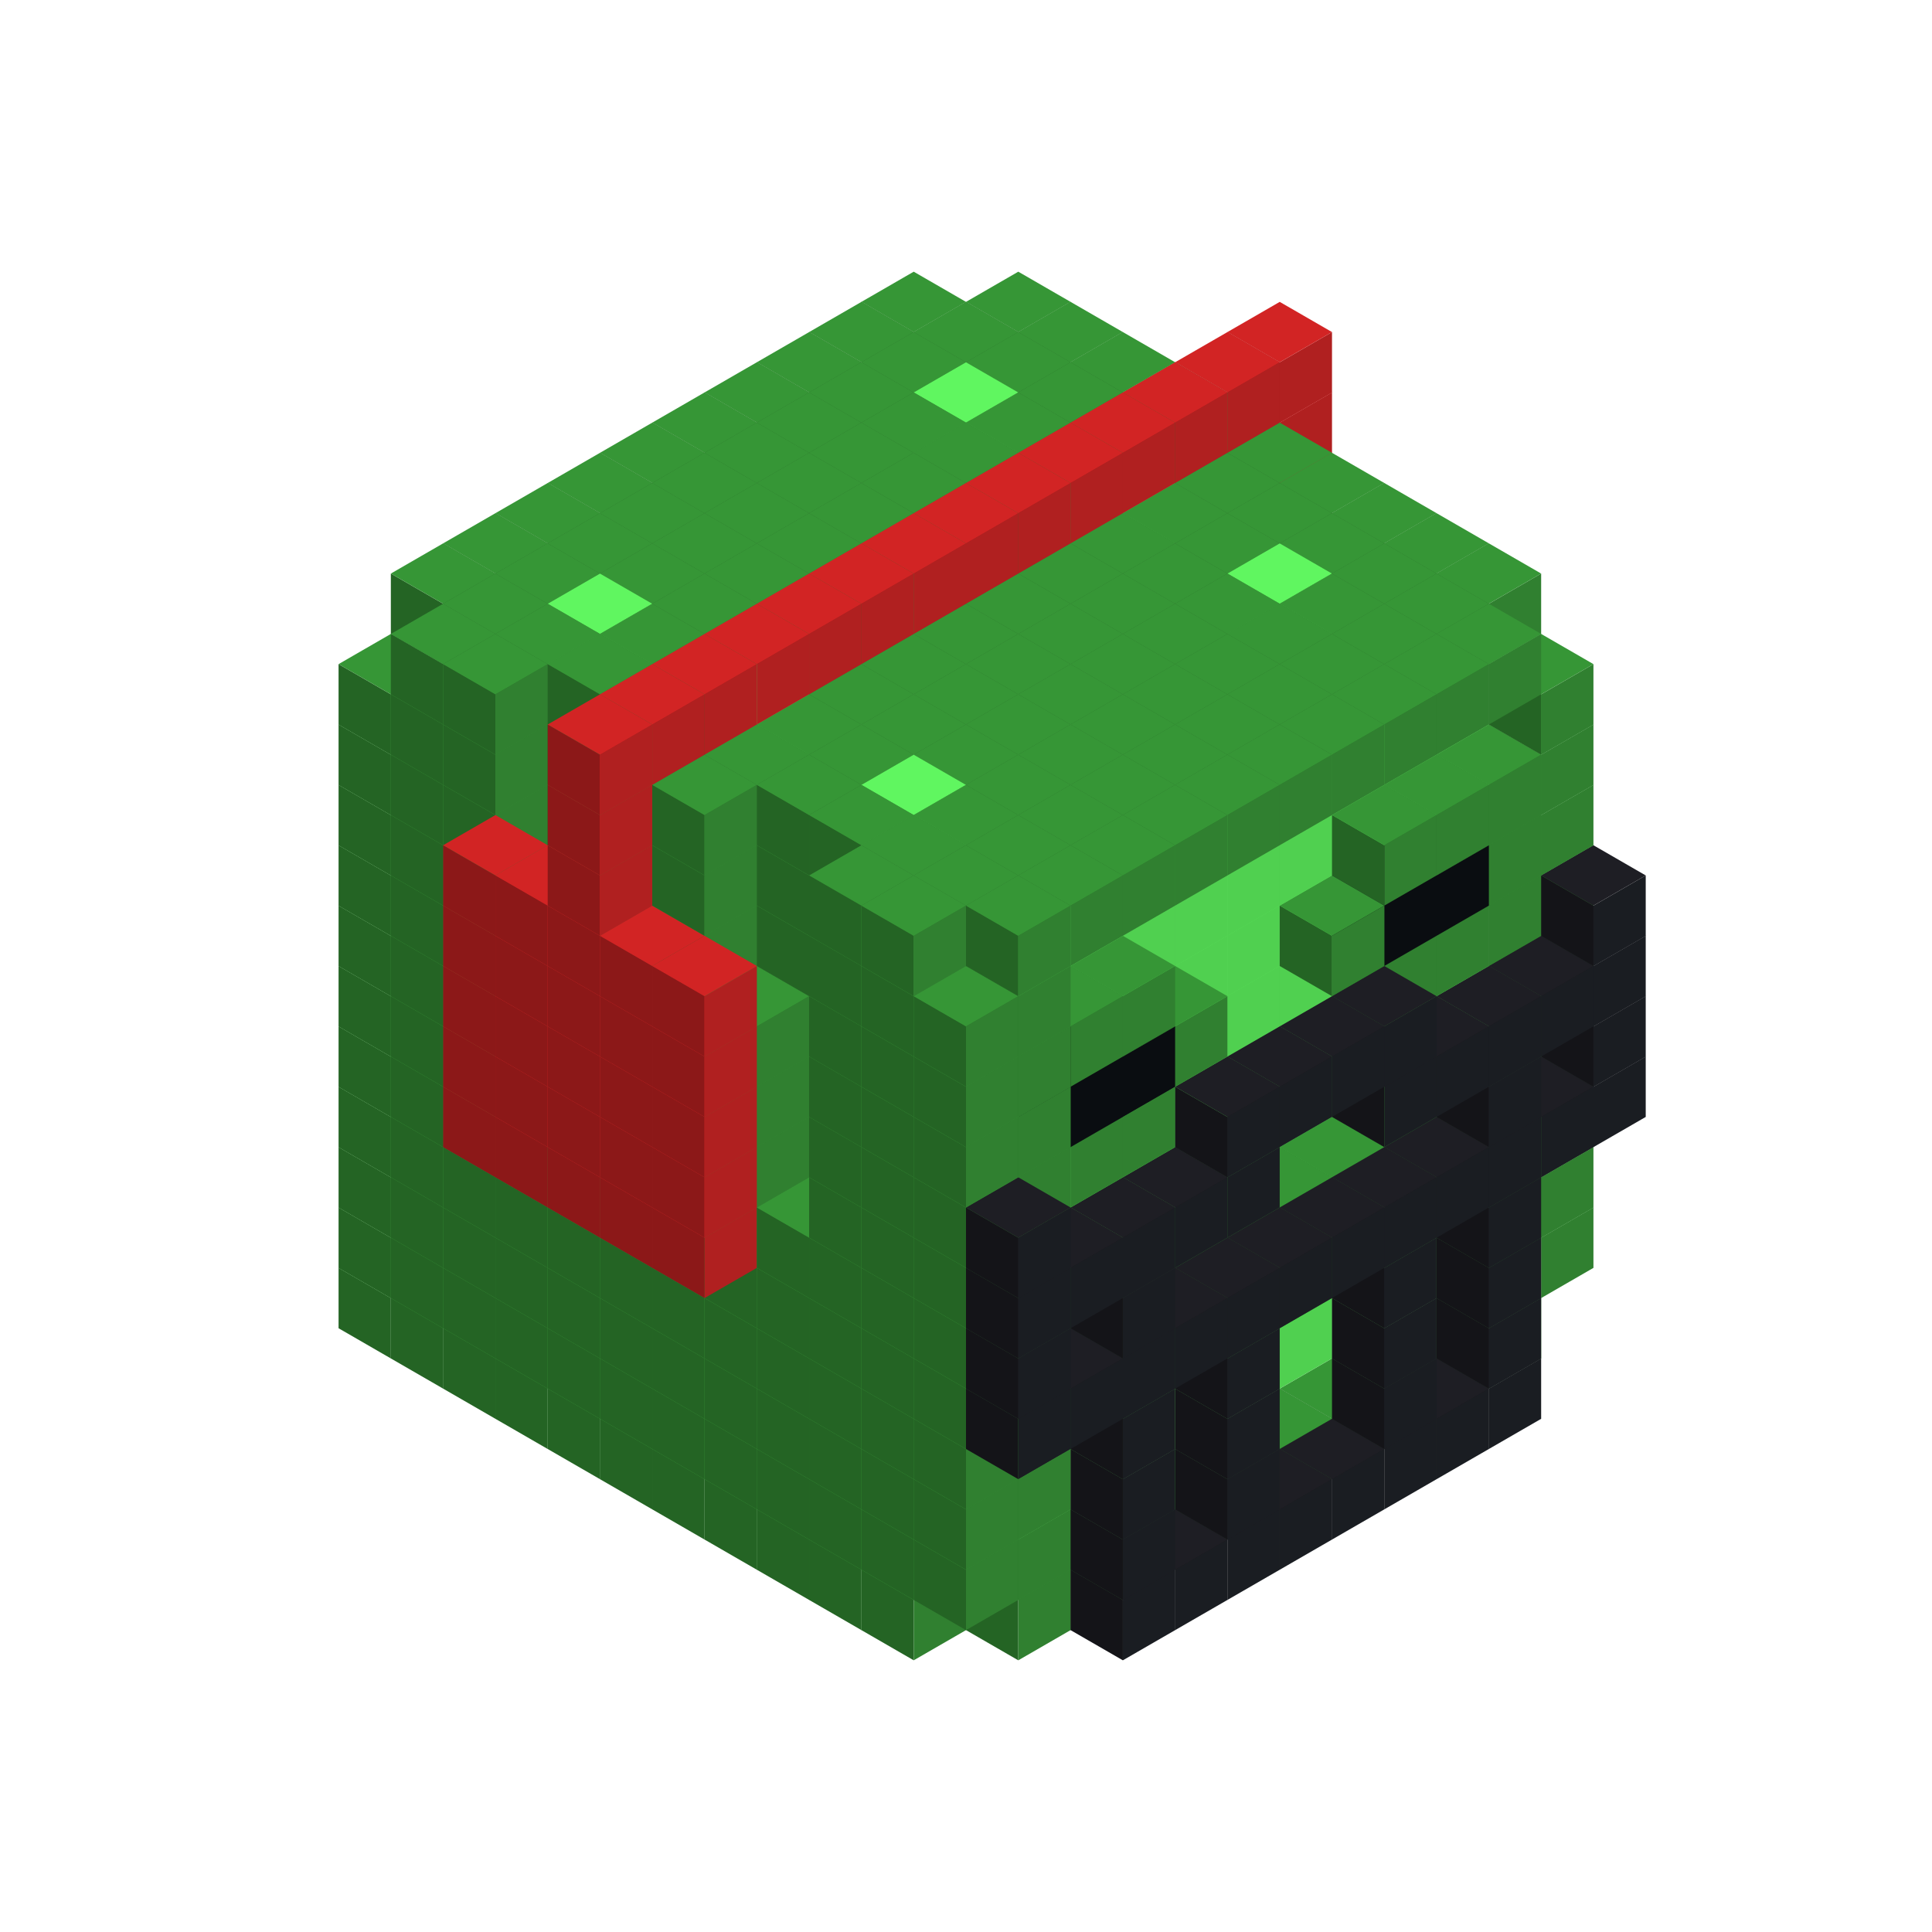 
<svg width='600' height='600' viewBox='4436371 5550000 3200000 3200000' xmlns='http://www.w3.org/2000/svg' xmlns:xlink='http://www.w3.org/1999/xlink'>
<use xlink:href='#v-0x00000026-1' transform='translate(983738,3600000)'/>
<use xlink:href='#v-0x00000026-1' transform='translate(1070341,3650000)'/>
<use xlink:href='#v-0x00000026-1' transform='translate(1156944,3700000)'/>
<use xlink:href='#v-0x00000026-1' transform='translate(1243547,3750000)'/>
<use xlink:href='#v-0x00000026-1' transform='translate(1330150,3800000)'/>
<use xlink:href='#v-0x00000026-1' transform='translate(1416753,3850000)'/>
<use xlink:href='#v-0x00000026-1' transform='translate(1503356,3900000)'/>
<use xlink:href='#v-0x00000026-1' transform='translate(1589959,3950000)'/>
<use xlink:href='#v-0x00000026-1' transform='translate(1676562,4000000)'/>
<use xlink:href='#v-0x00000026-1' transform='translate(1763165,4050000)'/>
<use xlink:href='#v-0x00000026-1' transform='translate(1849768,4100000)'/>
<use xlink:href='#v-0x00000026-1' transform='translate(2802401,3650000)'/>
<use xlink:href='#v-0x00000026-1' transform='translate(2715798,3700000)'/>
<use xlink:href='#v-0x00000026-1' transform='translate(2629195,3750000)'/>
<use xlink:href='#v-0x00000026-1' transform='translate(2542592,3800000)'/>
<use xlink:href='#v-0x00000026-1' transform='translate(2455989,3850000)'/>
<use xlink:href='#v-0x00000026-1' transform='translate(2369386,3900000)'/>
<use xlink:href='#v-0x00000026-1' transform='translate(2282783,3950000)'/>
<use xlink:href='#v-0x00000026-1' transform='translate(2196180,4000000)'/>
<use xlink:href='#v-0x00000026-1' transform='translate(2109577,4050000)'/>
<use xlink:href='#v-0x00000026-1' transform='translate(2022974,4100000)'/>
<use xlink:href='#v-0x00000026-4' transform='translate(2802401,3750000)'/>
<use xlink:href='#v-0x00000026-4' transform='translate(2715798,3800000)'/>
<use xlink:href='#v-0x00000026-4' transform='translate(2629195,3850000)'/>
<use xlink:href='#v-0x00000026-4' transform='translate(2542592,3900000)'/>
<use xlink:href='#v-0x00000026-4' transform='translate(2455989,3950000)'/>
<use xlink:href='#v-0x00000026-4' transform='translate(2369386,4000000)'/>
<use xlink:href='#v-0x00000026-4' transform='translate(2282783,4050000)'/>
<use xlink:href='#v-0x00000026-4' transform='translate(2196180,4100000)'/>
<use xlink:href='#v-0x00000026-1' transform='translate(983738,3500000)'/>
<use xlink:href='#v-0x00000026-1' transform='translate(1156944,3500000)'/>
<use xlink:href='#v-0x00000026-1' transform='translate(1070341,3550000)'/>
<use xlink:href='#v-0x00000026-1' transform='translate(1243547,3550000)'/>
<use xlink:href='#v-0x00000026-1' transform='translate(1156944,3600000)'/>
<use xlink:href='#v-0x00000026-1' transform='translate(1330150,3600000)'/>
<use xlink:href='#v-0x00000026-1' transform='translate(1243547,3650000)'/>
<use xlink:href='#v-0x00000026-1' transform='translate(1416753,3650000)'/>
<use xlink:href='#v-0x00000026-1' transform='translate(1330150,3700000)'/>
<use xlink:href='#v-0x00000026-1' transform='translate(1503356,3700000)'/>
<use xlink:href='#v-0x00000026-1' transform='translate(1416753,3750000)'/>
<use xlink:href='#v-0x00000026-1' transform='translate(1589959,3750000)'/>
<use xlink:href='#v-0x00000026-1' transform='translate(1503356,3800000)'/>
<use xlink:href='#v-0x00000026-1' transform='translate(1676562,3800000)'/>
<use xlink:href='#v-0x00000026-1' transform='translate(1589959,3850000)'/>
<use xlink:href='#v-0x00000026-1' transform='translate(1763165,3850000)'/>
<use xlink:href='#v-0x00000026-1' transform='translate(1676562,3900000)'/>
<use xlink:href='#v-0x00000026-1' transform='translate(1849768,3900000)'/>
<use xlink:href='#v-0x00000026-1' transform='translate(1763165,3950000)'/>
<use xlink:href='#v-0x00000026-2' transform='translate(2715798,3500000)'/>
<use xlink:href='#v-0x00000026-2' transform='translate(2629195,3550000)'/>
<use xlink:href='#v-0x00000026-2' transform='translate(2542592,3600000)'/>
<use xlink:href='#v-0x00000026-2' transform='translate(2455989,3650000)'/>
<use xlink:href='#v-0x00000026-2' transform='translate(2369386,3700000)'/>
<use xlink:href='#v-0x00000026-2' transform='translate(2282783,3750000)'/>
<use xlink:href='#v-0x00000026-2' transform='translate(2196180,3800000)'/>
<use xlink:href='#v-0x00000026-2' transform='translate(2109577,3850000)'/>
<use xlink:href='#v-0x00000026-2' transform='translate(2022974,3900000)'/>
<use xlink:href='#v-0x00000026-1' transform='translate(1936371,3950000)'/>
<use xlink:href='#v-0x00000026-1' transform='translate(1849768,4000000)'/>
<use xlink:href='#v-0x00000026-1' transform='translate(2889004,3500000)'/>
<use xlink:href='#v-0x00000026-1' transform='translate(2802401,3550000)'/>
<use xlink:href='#v-0x00000026-1' transform='translate(2022974,4000000)'/>
<use xlink:href='#v-0x00000026-1' transform='translate(1936371,4050000)'/>
<use xlink:href='#v-0x00000026-4' transform='translate(2802401,3650000)'/>
<use xlink:href='#v-0x00000026-4' transform='translate(2629195,3750000)'/>
<use xlink:href='#v-0x00000026-4' transform='translate(2369386,3900000)'/>
<use xlink:href='#v-0x00000026-4' transform='translate(2196180,4000000)'/>
<use xlink:href='#v-0x00000026-1' transform='translate(983738,3400000)'/>
<use xlink:href='#v-0x00000026-1' transform='translate(1156944,3400000)'/>
<use xlink:href='#v-0x00000026-1' transform='translate(1070341,3450000)'/>
<use xlink:href='#v-0x00000026-1' transform='translate(1243547,3450000)'/>
<use xlink:href='#v-0x00000026-1' transform='translate(1156944,3500000)'/>
<use xlink:href='#v-0x00000026-1' transform='translate(1330150,3500000)'/>
<use xlink:href='#v-0x00000026-1' transform='translate(1243547,3550000)'/>
<use xlink:href='#v-0x00000026-1' transform='translate(1416753,3550000)'/>
<use xlink:href='#v-0x00000026-1' transform='translate(1330150,3600000)'/>
<use xlink:href='#v-0x00000026-1' transform='translate(1503356,3600000)'/>
<use xlink:href='#v-0x00000026-1' transform='translate(1416753,3650000)'/>
<use xlink:href='#v-0x00000026-1' transform='translate(1589959,3650000)'/>
<use xlink:href='#v-0x00000026-1' transform='translate(1503356,3700000)'/>
<use xlink:href='#v-0x00000026-1' transform='translate(1676562,3700000)'/>
<use xlink:href='#v-0x00000026-1' transform='translate(1589959,3750000)'/>
<use xlink:href='#v-0x00000026-1' transform='translate(1763165,3750000)'/>
<use xlink:href='#v-0x00000026-1' transform='translate(1676562,3800000)'/>
<use xlink:href='#v-0x00000026-1' transform='translate(1849768,3800000)'/>
<use xlink:href='#v-0x00000026-1' transform='translate(1763165,3850000)'/>
<use xlink:href='#v-0x00000026-2' transform='translate(2715798,3400000)'/>
<use xlink:href='#v-0x00000026-2' transform='translate(2629195,3450000)'/>
<use xlink:href='#v-0x00000026-2' transform='translate(2542592,3500000)'/>
<use xlink:href='#v-0x00000026-2' transform='translate(2455989,3550000)'/>
<use xlink:href='#v-0x00000026-2' transform='translate(2369386,3600000)'/>
<use xlink:href='#v-0x00000026-2' transform='translate(2282783,3650000)'/>
<use xlink:href='#v-0x00000026-2' transform='translate(2196180,3700000)'/>
<use xlink:href='#v-0x00000026-2' transform='translate(2109577,3750000)'/>
<use xlink:href='#v-0x00000026-2' transform='translate(2022974,3800000)'/>
<use xlink:href='#v-0x00000026-1' transform='translate(1936371,3850000)'/>
<use xlink:href='#v-0x00000026-1' transform='translate(1849768,3900000)'/>
<use xlink:href='#v-0x00000026-1' transform='translate(2889004,3400000)'/>
<use xlink:href='#v-0x00000026-1' transform='translate(2022974,3900000)'/>
<use xlink:href='#v-0x00000026-1' transform='translate(1936371,3950000)'/>
<use xlink:href='#v-0x00000026-4' transform='translate(2802401,3550000)'/>
<use xlink:href='#v-0x00000026-4' transform='translate(2629195,3650000)'/>
<use xlink:href='#v-0x00000026-4' transform='translate(2369386,3800000)'/>
<use xlink:href='#v-0x00000026-4' transform='translate(2196180,3900000)'/>
<use xlink:href='#v-0x00000026-1' transform='translate(983738,3300000)'/>
<use xlink:href='#v-0x00000026-1' transform='translate(1156944,3300000)'/>
<use xlink:href='#v-0x00000026-1' transform='translate(1070341,3350000)'/>
<use xlink:href='#v-0x00000026-1' transform='translate(1243547,3350000)'/>
<use xlink:href='#v-0x00000026-1' transform='translate(1156944,3400000)'/>
<use xlink:href='#v-0x00000026-1' transform='translate(1330150,3400000)'/>
<use xlink:href='#v-0x00000026-1' transform='translate(1243547,3450000)'/>
<use xlink:href='#v-0x00000026-1' transform='translate(1416753,3450000)'/>
<use xlink:href='#v-0x00000026-1' transform='translate(1330150,3500000)'/>
<use xlink:href='#v-0x00000026-1' transform='translate(1503356,3500000)'/>
<use xlink:href='#v-0x00000026-1' transform='translate(1416753,3550000)'/>
<use xlink:href='#v-0x00000026-1' transform='translate(1589959,3550000)'/>
<use xlink:href='#v-0x00000026-1' transform='translate(1503356,3600000)'/>
<use xlink:href='#v-0x00000026-1' transform='translate(1676562,3600000)'/>
<use xlink:href='#v-0x00000026-1' transform='translate(1589959,3650000)'/>
<use xlink:href='#v-0x00000026-1' transform='translate(1763165,3650000)'/>
<use xlink:href='#v-0x00000026-1' transform='translate(1676562,3700000)'/>
<use xlink:href='#v-0x00000026-1' transform='translate(1849768,3700000)'/>
<use xlink:href='#v-0x00000026-1' transform='translate(1763165,3750000)'/>
<use xlink:href='#v-0x00000026-2' transform='translate(2715798,3300000)'/>
<use xlink:href='#v-0x00000026-2' transform='translate(2629195,3350000)'/>
<use xlink:href='#v-0x00000026-2' transform='translate(2542592,3400000)'/>
<use xlink:href='#v-0x00000026-2' transform='translate(2455989,3450000)'/>
<use xlink:href='#v-0x00000026-2' transform='translate(2369386,3500000)'/>
<use xlink:href='#v-0x00000026-2' transform='translate(2282783,3550000)'/>
<use xlink:href='#v-0x00000026-2' transform='translate(2196180,3600000)'/>
<use xlink:href='#v-0x00000026-2' transform='translate(2109577,3650000)'/>
<use xlink:href='#v-0x00000026-2' transform='translate(2022974,3700000)'/>
<use xlink:href='#v-0x00000026-1' transform='translate(1936371,3750000)'/>
<use xlink:href='#v-0x00000026-1' transform='translate(1849768,3800000)'/>
<use xlink:href='#v-0x00000026-1' transform='translate(2889004,3300000)'/>
<use xlink:href='#v-0x00000026-1' transform='translate(2802401,3350000)'/>
<use xlink:href='#v-0x00000026-1' transform='translate(2715798,3400000)'/>
<use xlink:href='#v-0x00000026-1' transform='translate(2629195,3450000)'/>
<use xlink:href='#v-0x00000026-1' transform='translate(2542592,3500000)'/>
<use xlink:href='#v-0x00000026-1' transform='translate(2455989,3550000)'/>
<use xlink:href='#v-0x00000026-1' transform='translate(2369386,3600000)'/>
<use xlink:href='#v-0x00000026-1' transform='translate(2282783,3650000)'/>
<use xlink:href='#v-0x00000026-1' transform='translate(2196180,3700000)'/>
<use xlink:href='#v-0x00000026-1' transform='translate(2109577,3750000)'/>
<use xlink:href='#v-0x00000026-1' transform='translate(2022974,3800000)'/>
<use xlink:href='#v-0x00000026-1' transform='translate(1936371,3850000)'/>
<use xlink:href='#v-0x00000026-4' transform='translate(2802401,3450000)'/>
<use xlink:href='#v-0x00000026-4' transform='translate(2629195,3550000)'/>
<use xlink:href='#v-0x00000026-4' transform='translate(2369386,3700000)'/>
<use xlink:href='#v-0x00000026-4' transform='translate(2196180,3800000)'/>
<use xlink:href='#v-0x00000026-1' transform='translate(983738,3200000)'/>
<use xlink:href='#v-0x00000026-1' transform='translate(1156944,3200000)'/>
<use xlink:href='#v-0x00000026-1' transform='translate(1070341,3250000)'/>
<use xlink:href='#v-0x00000026-1' transform='translate(1243547,3250000)'/>
<use xlink:href='#v-0x00000026-1' transform='translate(1156944,3300000)'/>
<use xlink:href='#v-0x00000026-1' transform='translate(1330150,3300000)'/>
<use xlink:href='#v-0x00000026-1' transform='translate(1243547,3350000)'/>
<use xlink:href='#v-0x00000026-1' transform='translate(1416753,3350000)'/>
<use xlink:href='#v-0x00000026-1' transform='translate(1330150,3400000)'/>
<use xlink:href='#v-0x00000026-1' transform='translate(1503356,3400000)'/>
<use xlink:href='#v-0x00000026-1' transform='translate(1416753,3450000)'/>
<use xlink:href='#v-0x00000026-1' transform='translate(1589959,3450000)'/>
<use xlink:href='#v-0x00000026-1' transform='translate(1503356,3500000)'/>
<use xlink:href='#v-0x00000026-1' transform='translate(1676562,3500000)'/>
<use xlink:href='#v-0x00000026-1' transform='translate(1589959,3550000)'/>
<use xlink:href='#v-0x00000026-1' transform='translate(1763165,3550000)'/>
<use xlink:href='#v-0x00000026-1' transform='translate(1676562,3600000)'/>
<use xlink:href='#v-0x00000026-1' transform='translate(1849768,3600000)'/>
<use xlink:href='#v-0x00000026-1' transform='translate(1763165,3650000)'/>
<use xlink:href='#v-0x00000026-2' transform='translate(2715798,3200000)'/>
<use xlink:href='#v-0x00000026-2' transform='translate(2629195,3250000)'/>
<use xlink:href='#v-0x00000026-2' transform='translate(2542592,3300000)'/>
<use xlink:href='#v-0x00000026-2' transform='translate(2455989,3350000)'/>
<use xlink:href='#v-0x00000026-2' transform='translate(2369386,3400000)'/>
<use xlink:href='#v-0x00000026-2' transform='translate(2282783,3450000)'/>
<use xlink:href='#v-0x00000026-2' transform='translate(2196180,3500000)'/>
<use xlink:href='#v-0x00000026-2' transform='translate(2109577,3550000)'/>
<use xlink:href='#v-0x00000026-2' transform='translate(2022974,3600000)'/>
<use xlink:href='#v-0x00000026-1' transform='translate(1936371,3650000)'/>
<use xlink:href='#v-0x00000026-1' transform='translate(1849768,3700000)'/>
<use xlink:href='#v-0x00000026-1' transform='translate(2889004,3200000)'/>
<use xlink:href='#v-0x00000026-1' transform='translate(2802401,3250000)'/>
<use xlink:href='#v-0x00000026-1' transform='translate(2715798,3300000)'/>
<use xlink:href='#v-0x00000026-1' transform='translate(2629195,3350000)'/>
<use xlink:href='#v-0x00000026-1' transform='translate(2542592,3400000)'/>
<use xlink:href='#v-0x00000026-1' transform='translate(2455989,3450000)'/>
<use xlink:href='#v-0x00000026-1' transform='translate(2369386,3500000)'/>
<use xlink:href='#v-0x00000026-1' transform='translate(2282783,3550000)'/>
<use xlink:href='#v-0x00000026-1' transform='translate(2196180,3600000)'/>
<use xlink:href='#v-0x00000026-1' transform='translate(2109577,3650000)'/>
<use xlink:href='#v-0x00000026-1' transform='translate(2022974,3700000)'/>
<use xlink:href='#v-0x00000026-1' transform='translate(1936371,3750000)'/>
<use xlink:href='#v-0x00000026-4' transform='translate(2975607,3250000)'/>
<use xlink:href='#v-0x00000026-4' transform='translate(2889004,3300000)'/>
<use xlink:href='#v-0x00000026-4' transform='translate(2802401,3350000)'/>
<use xlink:href='#v-0x00000026-4' transform='translate(2715798,3400000)'/>
<use xlink:href='#v-0x00000026-4' transform='translate(2629195,3450000)'/>
<use xlink:href='#v-0x00000026-4' transform='translate(2542592,3500000)'/>
<use xlink:href='#v-0x00000026-4' transform='translate(2455989,3550000)'/>
<use xlink:href='#v-0x00000026-4' transform='translate(2369386,3600000)'/>
<use xlink:href='#v-0x00000026-4' transform='translate(2282783,3650000)'/>
<use xlink:href='#v-0x00000026-4' transform='translate(2196180,3700000)'/>
<use xlink:href='#v-0x00000026-4' transform='translate(2109577,3750000)'/>
<use xlink:href='#v-0x00000026-4' transform='translate(2022974,3800000)'/>
<use xlink:href='#v-0x00000026-1' transform='translate(983738,3100000)'/>
<use xlink:href='#v-0x00000026-1' transform='translate(1156944,3100000)'/>
<use xlink:href='#v-0x00000026-1' transform='translate(1070341,3150000)'/>
<use xlink:href='#v-0x00000026-1' transform='translate(1243547,3150000)'/>
<use xlink:href='#v-0x00000026-1' transform='translate(1156944,3200000)'/>
<use xlink:href='#v-0x00000026-5' transform='translate(2282783,2650000)'/>
<use xlink:href='#v-0x00000026-1' transform='translate(1330150,3200000)'/>
<use xlink:href='#v-0x00000026-1' transform='translate(1243547,3250000)'/>
<use xlink:href='#v-0x00000026-5' transform='translate(1156944,3300000)'/>
<use xlink:href='#v-0x00000026-5' transform='translate(2369386,2700000)'/>
<use xlink:href='#v-0x00000026-1' transform='translate(1416753,3250000)'/>
<use xlink:href='#v-0x00000026-1' transform='translate(1330150,3300000)'/>
<use xlink:href='#v-0x00000026-5' transform='translate(1243547,3350000)'/>
<use xlink:href='#v-0x00000026-5' transform='translate(2455989,2750000)'/>
<use xlink:href='#v-0x00000026-1' transform='translate(1503356,3300000)'/>
<use xlink:href='#v-0x00000026-1' transform='translate(1416753,3350000)'/>
<use xlink:href='#v-0x00000026-5' transform='translate(1330150,3400000)'/>
<use xlink:href='#v-0x00000026-5' transform='translate(2542592,2800000)'/>
<use xlink:href='#v-0x00000026-1' transform='translate(1589959,3350000)'/>
<use xlink:href='#v-0x00000026-1' transform='translate(1503356,3400000)'/>
<use xlink:href='#v-0x00000026-5' transform='translate(1416753,3450000)'/>
<use xlink:href='#v-0x00000026-5' transform='translate(2629195,2850000)'/>
<use xlink:href='#v-0x00000026-1' transform='translate(1676562,3400000)'/>
<use xlink:href='#v-0x00000026-1' transform='translate(1589959,3450000)'/>
<use xlink:href='#v-0x00000026-5' transform='translate(1503356,3500000)'/>
<use xlink:href='#v-0x00000026-1' transform='translate(1763165,3450000)'/>
<use xlink:href='#v-0x00000026-1' transform='translate(1676562,3500000)'/>
<use xlink:href='#v-0x00000026-1' transform='translate(1849768,3500000)'/>
<use xlink:href='#v-0x00000026-1' transform='translate(1763165,3550000)'/>
<use xlink:href='#v-0x00000026-2' transform='translate(2715798,3100000)'/>
<use xlink:href='#v-0x00000026-2' transform='translate(2629195,3150000)'/>
<use xlink:href='#v-0x00000026-2' transform='translate(2542592,3200000)'/>
<use xlink:href='#v-0x00000026-2' transform='translate(2455989,3250000)'/>
<use xlink:href='#v-0x00000026-2' transform='translate(2369386,3300000)'/>
<use xlink:href='#v-0x00000026-2' transform='translate(2282783,3350000)'/>
<use xlink:href='#v-0x00000026-2' transform='translate(2196180,3400000)'/>
<use xlink:href='#v-0x00000026-2' transform='translate(2109577,3450000)'/>
<use xlink:href='#v-0x00000026-2' transform='translate(2022974,3500000)'/>
<use xlink:href='#v-0x00000026-1' transform='translate(1936371,3550000)'/>
<use xlink:href='#v-0x00000026-1' transform='translate(1849768,3600000)'/>
<use xlink:href='#v-0x00000026-1' transform='translate(2889004,3100000)'/>
<use xlink:href='#v-0x00000026-1' transform='translate(2022974,3600000)'/>
<use xlink:href='#v-0x00000026-1' transform='translate(1936371,3650000)'/>
<use xlink:href='#v-0x00000026-4' transform='translate(2975607,3150000)'/>
<use xlink:href='#v-0x00000026-4' transform='translate(2802401,3250000)'/>
<use xlink:href='#v-0x00000026-4' transform='translate(2196180,3600000)'/>
<use xlink:href='#v-0x00000026-4' transform='translate(2022974,3700000)'/>
<use xlink:href='#v-0x00000026-1' transform='translate(983738,3000000)'/>
<use xlink:href='#v-0x00000026-1' transform='translate(1156944,3000000)'/>
<use xlink:href='#v-0x00000026-1' transform='translate(1070341,3050000)'/>
<use xlink:href='#v-0x00000026-1' transform='translate(1243547,3050000)'/>
<use xlink:href='#v-0x00000026-1' transform='translate(1156944,3100000)'/>
<use xlink:href='#v-0x00000026-5' transform='translate(2282783,2550000)'/>
<use xlink:href='#v-0x00000026-1' transform='translate(1330150,3100000)'/>
<use xlink:href='#v-0x00000026-1' transform='translate(1243547,3150000)'/>
<use xlink:href='#v-0x00000026-5' transform='translate(1156944,3200000)'/>
<use xlink:href='#v-0x00000026-5' transform='translate(2369386,2600000)'/>
<use xlink:href='#v-0x00000026-1' transform='translate(1416753,3150000)'/>
<use xlink:href='#v-0x00000026-5' transform='translate(1243547,3250000)'/>
<use xlink:href='#v-0x00000026-5' transform='translate(2455989,2650000)'/>
<use xlink:href='#v-0x00000026-1' transform='translate(1503356,3200000)'/>
<use xlink:href='#v-0x00000026-1' transform='translate(1416753,3250000)'/>
<use xlink:href='#v-0x00000026-5' transform='translate(1330150,3300000)'/>
<use xlink:href='#v-0x00000026-5' transform='translate(2542592,2700000)'/>
<use xlink:href='#v-0x00000026-1' transform='translate(1589959,3250000)'/>
<use xlink:href='#v-0x00000026-1' transform='translate(1503356,3300000)'/>
<use xlink:href='#v-0x00000026-5' transform='translate(1416753,3350000)'/>
<use xlink:href='#v-0x00000026-5' transform='translate(2629195,2750000)'/>
<use xlink:href='#v-0x00000026-1' transform='translate(1676562,3300000)'/>
<use xlink:href='#v-0x00000026-1' transform='translate(1589959,3350000)'/>
<use xlink:href='#v-0x00000026-5' transform='translate(1503356,3400000)'/>
<use xlink:href='#v-0x00000026-1' transform='translate(1763165,3350000)'/>
<use xlink:href='#v-0x00000026-1' transform='translate(1849768,3400000)'/>
<use xlink:href='#v-0x00000026-1' transform='translate(1763165,3450000)'/>
<use xlink:href='#v-0x00000026-2' transform='translate(2715798,3000000)'/>
<use xlink:href='#v-0x00000026-2' transform='translate(2629195,3050000)'/>
<use xlink:href='#v-0x00000026-2' transform='translate(2542592,3100000)'/>
<use xlink:href='#v-0x00000026-2' transform='translate(2455989,3150000)'/>
<use xlink:href='#v-0x00000026-2' transform='translate(2369386,3200000)'/>
<use xlink:href='#v-0x00000026-2' transform='translate(2282783,3250000)'/>
<use xlink:href='#v-0x00000026-2' transform='translate(2196180,3300000)'/>
<use xlink:href='#v-0x00000026-2' transform='translate(2109577,3350000)'/>
<use xlink:href='#v-0x00000026-2' transform='translate(2022974,3400000)'/>
<use xlink:href='#v-0x00000026-1' transform='translate(1936371,3450000)'/>
<use xlink:href='#v-0x00000026-1' transform='translate(1849768,3500000)'/>
<use xlink:href='#v-0x00000026-1' transform='translate(2889004,3000000)'/>
<use xlink:href='#v-0x00000026-1' transform='translate(2022974,3500000)'/>
<use xlink:href='#v-0x00000026-1' transform='translate(1936371,3550000)'/>
<use xlink:href='#v-0x00000026-4' transform='translate(2975607,3050000)'/>
<use xlink:href='#v-0x00000026-4' transform='translate(2889004,3100000)'/>
<use xlink:href='#v-0x00000026-4' transform='translate(2802401,3150000)'/>
<use xlink:href='#v-0x00000026-4' transform='translate(2715798,3200000)'/>
<use xlink:href='#v-0x00000026-4' transform='translate(2629195,3250000)'/>
<use xlink:href='#v-0x00000026-4' transform='translate(2369386,3400000)'/>
<use xlink:href='#v-0x00000026-4' transform='translate(2282783,3450000)'/>
<use xlink:href='#v-0x00000026-4' transform='translate(2196180,3500000)'/>
<use xlink:href='#v-0x00000026-4' transform='translate(2109577,3550000)'/>
<use xlink:href='#v-0x00000026-4' transform='translate(2022974,3600000)'/>
<use xlink:href='#v-0x00000026-1' transform='translate(983738,2900000)'/>
<use xlink:href='#v-0x00000026-1' transform='translate(1156944,2900000)'/>
<use xlink:href='#v-0x00000026-1' transform='translate(1070341,2950000)'/>
<use xlink:href='#v-0x00000026-1' transform='translate(1243547,2950000)'/>
<use xlink:href='#v-0x00000026-1' transform='translate(1156944,3000000)'/>
<use xlink:href='#v-0x00000026-5' transform='translate(2282783,2450000)'/>
<use xlink:href='#v-0x00000026-1' transform='translate(1330150,3000000)'/>
<use xlink:href='#v-0x00000026-1' transform='translate(1243547,3050000)'/>
<use xlink:href='#v-0x00000026-5' transform='translate(1156944,3100000)'/>
<use xlink:href='#v-0x00000026-5' transform='translate(2369386,2500000)'/>
<use xlink:href='#v-0x00000026-1' transform='translate(1416753,3050000)'/>
<use xlink:href='#v-0x00000026-5' transform='translate(1243547,3150000)'/>
<use xlink:href='#v-0x00000026-5' transform='translate(2455989,2550000)'/>
<use xlink:href='#v-0x00000026-1' transform='translate(1503356,3100000)'/>
<use xlink:href='#v-0x00000026-1' transform='translate(1416753,3150000)'/>
<use xlink:href='#v-0x00000026-5' transform='translate(1330150,3200000)'/>
<use xlink:href='#v-0x00000026-5' transform='translate(2542592,2600000)'/>
<use xlink:href='#v-0x00000026-1' transform='translate(1589959,3150000)'/>
<use xlink:href='#v-0x00000026-1' transform='translate(1503356,3200000)'/>
<use xlink:href='#v-0x00000026-5' transform='translate(1416753,3250000)'/>
<use xlink:href='#v-0x00000026-5' transform='translate(2629195,2650000)'/>
<use xlink:href='#v-0x00000026-1' transform='translate(1676562,3200000)'/>
<use xlink:href='#v-0x00000026-1' transform='translate(1589959,3250000)'/>
<use xlink:href='#v-0x00000026-5' transform='translate(1503356,3300000)'/>
<use xlink:href='#v-0x00000026-1' transform='translate(1763165,3250000)'/>
<use xlink:href='#v-0x00000026-1' transform='translate(1849768,3300000)'/>
<use xlink:href='#v-0x00000026-1' transform='translate(1763165,3350000)'/>
<use xlink:href='#v-0x00000026-2' transform='translate(2715798,2900000)'/>
<use xlink:href='#v-0x00000026-2' transform='translate(2629195,2950000)'/>
<use xlink:href='#v-0x00000026-2' transform='translate(2542592,3000000)'/>
<use xlink:href='#v-0x00000026-2' transform='translate(2455989,3050000)'/>
<use xlink:href='#v-0x00000026-2' transform='translate(2369386,3100000)'/>
<use xlink:href='#v-0x00000026-2' transform='translate(2282783,3150000)'/>
<use xlink:href='#v-0x00000026-2' transform='translate(2196180,3200000)'/>
<use xlink:href='#v-0x00000026-2' transform='translate(2109577,3250000)'/>
<use xlink:href='#v-0x00000026-2' transform='translate(2022974,3300000)'/>
<use xlink:href='#v-0x00000026-1' transform='translate(1936371,3350000)'/>
<use xlink:href='#v-0x00000026-1' transform='translate(1849768,3400000)'/>
<use xlink:href='#v-0x00000026-1' transform='translate(2889004,2900000)'/>
<use xlink:href='#v-0x00000026-1' transform='translate(2802401,2950000)'/>
<use xlink:href='#v-0x00000026-1' transform='translate(2715798,3000000)'/>
<use xlink:href='#v-0x00000026-1' transform='translate(2629195,3050000)'/>
<use xlink:href='#v-0x00000026-1' transform='translate(2196180,3300000)'/>
<use xlink:href='#v-0x00000026-1' transform='translate(2109577,3350000)'/>
<use xlink:href='#v-0x00000026-1' transform='translate(2022974,3400000)'/>
<use xlink:href='#v-0x00000026-1' transform='translate(1936371,3450000)'/>
<use xlink:href='#v-0x00000026-4' transform='translate(2975607,2950000)'/>
<use xlink:href='#v-0x00000026-4' transform='translate(2629195,3150000)'/>
<use xlink:href='#v-0x00000026-4' transform='translate(2542592,3200000)'/>
<use xlink:href='#v-0x00000026-4' transform='translate(2455989,3250000)'/>
<use xlink:href='#v-0x00000026-4' transform='translate(2369386,3300000)'/>
<use xlink:href='#v-0x00000026-4' transform='translate(2022974,3500000)'/>
<use xlink:href='#v-0x00000026-1' transform='translate(983738,2800000)'/>
<use xlink:href='#v-0x00000026-1' transform='translate(1156944,2800000)'/>
<use xlink:href='#v-0x00000026-1' transform='translate(1070341,2850000)'/>
<use xlink:href='#v-0x00000026-1' transform='translate(1243547,2850000)'/>
<use xlink:href='#v-0x00000026-1' transform='translate(1156944,2900000)'/>
<use xlink:href='#v-0x00000026-5' transform='translate(2282783,2350000)'/>
<use xlink:href='#v-0x00000026-1' transform='translate(1330150,2900000)'/>
<use xlink:href='#v-0x00000026-1' transform='translate(1243547,2950000)'/>
<use xlink:href='#v-0x00000026-5' transform='translate(1156944,3000000)'/>
<use xlink:href='#v-0x00000026-5' transform='translate(2369386,2400000)'/>
<use xlink:href='#v-0x00000026-1' transform='translate(1416753,2950000)'/>
<use xlink:href='#v-0x00000026-5' transform='translate(1243547,3050000)'/>
<use xlink:href='#v-0x00000026-5' transform='translate(2455989,2450000)'/>
<use xlink:href='#v-0x00000026-1' transform='translate(1503356,3000000)'/>
<use xlink:href='#v-0x00000026-1' transform='translate(1416753,3050000)'/>
<use xlink:href='#v-0x00000026-5' transform='translate(1330150,3100000)'/>
<use xlink:href='#v-0x00000026-5' transform='translate(2542592,2500000)'/>
<use xlink:href='#v-0x00000026-1' transform='translate(1589959,3050000)'/>
<use xlink:href='#v-0x00000026-1' transform='translate(1503356,3100000)'/>
<use xlink:href='#v-0x00000026-5' transform='translate(1416753,3150000)'/>
<use xlink:href='#v-0x00000026-5' transform='translate(2629195,2550000)'/>
<use xlink:href='#v-0x00000026-1' transform='translate(1676562,3100000)'/>
<use xlink:href='#v-0x00000026-1' transform='translate(1589959,3150000)'/>
<use xlink:href='#v-0x00000026-5' transform='translate(1503356,3200000)'/>
<use xlink:href='#v-0x00000026-1' transform='translate(1763165,3150000)'/>
<use xlink:href='#v-0x00000026-1' transform='translate(1849768,3200000)'/>
<use xlink:href='#v-0x00000026-1' transform='translate(1763165,3250000)'/>
<use xlink:href='#v-0x00000026-2' transform='translate(2715798,2800000)'/>
<use xlink:href='#v-0x00000026-2' transform='translate(2629195,2850000)'/>
<use xlink:href='#v-0x00000026-2' transform='translate(2542592,2900000)'/>
<use xlink:href='#v-0x00000026-2' transform='translate(2455989,2950000)'/>
<use xlink:href='#v-0x00000026-2' transform='translate(2369386,3000000)'/>
<use xlink:href='#v-0x00000026-2' transform='translate(2282783,3050000)'/>
<use xlink:href='#v-0x00000026-2' transform='translate(2196180,3100000)'/>
<use xlink:href='#v-0x00000026-2' transform='translate(2109577,3150000)'/>
<use xlink:href='#v-0x00000026-2' transform='translate(2022974,3200000)'/>
<use xlink:href='#v-0x00000026-1' transform='translate(1936371,3250000)'/>
<use xlink:href='#v-0x00000026-1' transform='translate(1849768,3300000)'/>
<use xlink:href='#v-0x00000026-1' transform='translate(2889004,2800000)'/>
<use xlink:href='#v-0x00000026-1' transform='translate(2802401,2850000)'/>
<use xlink:href='#v-0x00000026-3' transform='translate(2715798,2900000)'/>
<use xlink:href='#v-0x00000026-3' transform='translate(2629195,2950000)'/>
<use xlink:href='#v-0x00000026-1' transform='translate(2542592,3000000)'/>
<use xlink:href='#v-0x00000026-1' transform='translate(2282783,3150000)'/>
<use xlink:href='#v-0x00000026-3' transform='translate(2196180,3200000)'/>
<use xlink:href='#v-0x00000026-3' transform='translate(2109577,3250000)'/>
<use xlink:href='#v-0x00000026-1' transform='translate(2022974,3300000)'/>
<use xlink:href='#v-0x00000026-1' transform='translate(1936371,3350000)'/>
<use xlink:href='#v-0x00000026-1' transform='translate(983738,2700000)'/>
<use xlink:href='#v-0x00000026-1' transform='translate(1156944,2700000)'/>
<use xlink:href='#v-0x00000026-1' transform='translate(1070341,2750000)'/>
<use xlink:href='#v-0x00000026-1' transform='translate(1243547,2750000)'/>
<use xlink:href='#v-0x00000026-1' transform='translate(1156944,2800000)'/>
<use xlink:href='#v-0x00000026-5' transform='translate(2282783,2250000)'/>
<use xlink:href='#v-0x00000026-1' transform='translate(1330150,2800000)'/>
<use xlink:href='#v-0x00000026-5' transform='translate(1156944,2900000)'/>
<use xlink:href='#v-0x00000026-5' transform='translate(2369386,2300000)'/>
<use xlink:href='#v-0x00000026-1' transform='translate(1416753,2850000)'/>
<use xlink:href='#v-0x00000026-5' transform='translate(1243547,2950000)'/>
<use xlink:href='#v-0x00000026-5' transform='translate(2455989,2350000)'/>
<use xlink:href='#v-0x00000026-1' transform='translate(1503356,2900000)'/>
<use xlink:href='#v-0x00000026-1' transform='translate(1416753,2950000)'/>
<use xlink:href='#v-0x00000026-5' transform='translate(1330150,3000000)'/>
<use xlink:href='#v-0x00000026-5' transform='translate(2542592,2400000)'/>
<use xlink:href='#v-0x00000026-1' transform='translate(1589959,2950000)'/>
<use xlink:href='#v-0x00000026-1' transform='translate(1503356,3000000)'/>
<use xlink:href='#v-0x00000026-5' transform='translate(1416753,3050000)'/>
<use xlink:href='#v-0x00000026-5' transform='translate(2629195,2450000)'/>
<use xlink:href='#v-0x00000026-1' transform='translate(1676562,3000000)'/>
<use xlink:href='#v-0x00000026-5' transform='translate(1503356,3100000)'/>
<use xlink:href='#v-0x00000026-1' transform='translate(1763165,3050000)'/>
<use xlink:href='#v-0x00000026-1' transform='translate(1849768,3100000)'/>
<use xlink:href='#v-0x00000026-1' transform='translate(1763165,3150000)'/>
<use xlink:href='#v-0x00000026-2' transform='translate(2715798,2700000)'/>
<use xlink:href='#v-0x00000026-2' transform='translate(2629195,2750000)'/>
<use xlink:href='#v-0x00000026-2' transform='translate(2542592,2800000)'/>
<use xlink:href='#v-0x00000026-2' transform='translate(2455989,2850000)'/>
<use xlink:href='#v-0x00000026-2' transform='translate(2369386,2900000)'/>
<use xlink:href='#v-0x00000026-2' transform='translate(2282783,2950000)'/>
<use xlink:href='#v-0x00000026-2' transform='translate(2196180,3000000)'/>
<use xlink:href='#v-0x00000026-2' transform='translate(2109577,3050000)'/>
<use xlink:href='#v-0x00000026-2' transform='translate(2022974,3100000)'/>
<use xlink:href='#v-0x00000026-1' transform='translate(1936371,3150000)'/>
<use xlink:href='#v-0x00000026-1' transform='translate(1849768,3200000)'/>
<use xlink:href='#v-0x00000026-1' transform='translate(2889004,2700000)'/>
<use xlink:href='#v-0x00000026-1' transform='translate(2802401,2750000)'/>
<use xlink:href='#v-0x00000026-1' transform='translate(2715798,2800000)'/>
<use xlink:href='#v-0x00000026-1' transform='translate(2629195,2850000)'/>
<use xlink:href='#v-0x00000026-1' transform='translate(2196180,3100000)'/>
<use xlink:href='#v-0x00000026-1' transform='translate(2109577,3150000)'/>
<use xlink:href='#v-0x00000026-1' transform='translate(2022974,3200000)'/>
<use xlink:href='#v-0x00000026-1' transform='translate(1936371,3250000)'/>
<use xlink:href='#v-0x00000026-1' transform='translate(983738,2600000)'/>
<use xlink:href='#v-0x00000026-1' transform='translate(1156944,2600000)'/>
<use xlink:href='#v-0x00000026-1' transform='translate(1070341,2650000)'/>
<use xlink:href='#v-0x00000026-1' transform='translate(1243547,2650000)'/>
<use xlink:href='#v-0x00000026-1' transform='translate(1156944,2700000)'/>
<use xlink:href='#v-0x00000026-1' transform='translate(1330150,2700000)'/>
<use xlink:href='#v-0x00000026-1' transform='translate(1416753,2750000)'/>
<use xlink:href='#v-0x00000026-5' transform='translate(2455989,2250000)'/>
<use xlink:href='#v-0x00000026-1' transform='translate(1503356,2800000)'/>
<use xlink:href='#v-0x00000026-1' transform='translate(1416753,2850000)'/>
<use xlink:href='#v-0x00000026-5' transform='translate(1330150,2900000)'/>
<use xlink:href='#v-0x00000026-1' transform='translate(1589959,2850000)'/>
<use xlink:href='#v-0x00000026-1' transform='translate(1503356,2900000)'/>
<use xlink:href='#v-0x00000026-1' transform='translate(1676562,2900000)'/>
<use xlink:href='#v-0x00000026-1' transform='translate(1763165,2950000)'/>
<use xlink:href='#v-0x00000026-1' transform='translate(1849768,3000000)'/>
<use xlink:href='#v-0x00000026-1' transform='translate(1763165,3050000)'/>
<use xlink:href='#v-0x00000026-2' transform='translate(2715798,2600000)'/>
<use xlink:href='#v-0x00000026-2' transform='translate(2629195,2650000)'/>
<use xlink:href='#v-0x00000026-2' transform='translate(2542592,2700000)'/>
<use xlink:href='#v-0x00000026-2' transform='translate(2455989,2750000)'/>
<use xlink:href='#v-0x00000026-2' transform='translate(2369386,2800000)'/>
<use xlink:href='#v-0x00000026-2' transform='translate(2282783,2850000)'/>
<use xlink:href='#v-0x00000026-2' transform='translate(2196180,2900000)'/>
<use xlink:href='#v-0x00000026-2' transform='translate(2109577,2950000)'/>
<use xlink:href='#v-0x00000026-2' transform='translate(2022974,3000000)'/>
<use xlink:href='#v-0x00000026-1' transform='translate(1936371,3050000)'/>
<use xlink:href='#v-0x00000026-1' transform='translate(1849768,3100000)'/>
<use xlink:href='#v-0x00000026-1' transform='translate(2889004,2600000)'/>
<use xlink:href='#v-0x00000026-1' transform='translate(2022974,3100000)'/>
<use xlink:href='#v-0x00000026-1' transform='translate(1936371,3150000)'/>
<use xlink:href='#v-0x00000026-1' transform='translate(1849768,2000000)'/>
<use xlink:href='#v-0x00000026-1' transform='translate(1763165,2050000)'/>
<use xlink:href='#v-0x00000026-1' transform='translate(1676562,2100000)'/>
<use xlink:href='#v-0x00000026-1' transform='translate(1589959,2150000)'/>
<use xlink:href='#v-0x00000026-1' transform='translate(1503356,2200000)'/>
<use xlink:href='#v-0x00000026-1' transform='translate(1416753,2250000)'/>
<use xlink:href='#v-0x00000026-1' transform='translate(1330150,2300000)'/>
<use xlink:href='#v-0x00000026-1' transform='translate(1243547,2350000)'/>
<use xlink:href='#v-0x00000026-1' transform='translate(1156944,2400000)'/>
<use xlink:href='#v-0x00000026-1' transform='translate(1070341,2450000)'/>
<use xlink:href='#v-0x00000026-1' transform='translate(2022974,2000000)'/>
<use xlink:href='#v-0x00000026-1' transform='translate(1936371,2050000)'/>
<use xlink:href='#v-0x00000026-1' transform='translate(1849768,2100000)'/>
<use xlink:href='#v-0x00000026-1' transform='translate(1763165,2150000)'/>
<use xlink:href='#v-0x00000026-1' transform='translate(1676562,2200000)'/>
<use xlink:href='#v-0x00000026-1' transform='translate(1589959,2250000)'/>
<use xlink:href='#v-0x00000026-1' transform='translate(1503356,2300000)'/>
<use xlink:href='#v-0x00000026-1' transform='translate(1416753,2350000)'/>
<use xlink:href='#v-0x00000026-1' transform='translate(1330150,2400000)'/>
<use xlink:href='#v-0x00000026-1' transform='translate(1243547,2450000)'/>
<use xlink:href='#v-0x00000026-1' transform='translate(1156944,2500000)'/>
<use xlink:href='#v-0x00000026-1' transform='translate(1070341,2550000)'/>
<use xlink:href='#v-0x00000026-1' transform='translate(2109577,2050000)'/>
<use xlink:href='#v-0x00000026-1' transform='translate(2022974,2100000)'/>
<use xlink:href='#v-0x00000026-2' transform='translate(1936371,2150000)'/>
<use xlink:href='#v-0x00000026-1' transform='translate(1849768,2200000)'/>
<use xlink:href='#v-0x00000026-1' transform='translate(1763165,2250000)'/>
<use xlink:href='#v-0x00000026-1' transform='translate(1676562,2300000)'/>
<use xlink:href='#v-0x00000026-1' transform='translate(1589959,2350000)'/>
<use xlink:href='#v-0x00000026-1' transform='translate(1503356,2400000)'/>
<use xlink:href='#v-0x00000026-1' transform='translate(1416753,2450000)'/>
<use xlink:href='#v-0x00000026-2' transform='translate(1330150,2500000)'/>
<use xlink:href='#v-0x00000026-1' transform='translate(1243547,2550000)'/>
<use xlink:href='#v-0x00000026-1' transform='translate(1156944,2600000)'/>
<use xlink:href='#v-0x00000026-1' transform='translate(2196180,2100000)'/>
<use xlink:href='#v-0x00000026-1' transform='translate(2109577,2150000)'/>
<use xlink:href='#v-0x00000026-1' transform='translate(2022974,2200000)'/>
<use xlink:href='#v-0x00000026-1' transform='translate(1936371,2250000)'/>
<use xlink:href='#v-0x00000026-1' transform='translate(1849768,2300000)'/>
<use xlink:href='#v-0x00000026-1' transform='translate(1763165,2350000)'/>
<use xlink:href='#v-0x00000026-1' transform='translate(1676562,2400000)'/>
<use xlink:href='#v-0x00000026-1' transform='translate(1589959,2450000)'/>
<use xlink:href='#v-0x00000026-1' transform='translate(1503356,2500000)'/>
<use xlink:href='#v-0x00000026-1' transform='translate(1416753,2550000)'/>
<use xlink:href='#v-0x00000026-1' transform='translate(1330150,2600000)'/>
<use xlink:href='#v-0x00000026-1' transform='translate(2282783,2150000)'/>
<use xlink:href='#v-0x00000026-1' transform='translate(2196180,2200000)'/>
<use xlink:href='#v-0x00000026-1' transform='translate(2109577,2250000)'/>
<use xlink:href='#v-0x00000026-1' transform='translate(2022974,2300000)'/>
<use xlink:href='#v-0x00000026-1' transform='translate(1936371,2350000)'/>
<use xlink:href='#v-0x00000026-1' transform='translate(1849768,2400000)'/>
<use xlink:href='#v-0x00000026-1' transform='translate(1763165,2450000)'/>
<use xlink:href='#v-0x00000026-1' transform='translate(1676562,2500000)'/>
<use xlink:href='#v-0x00000026-1' transform='translate(1589959,2550000)'/>
<use xlink:href='#v-0x00000026-1' transform='translate(1503356,2600000)'/>
<use xlink:href='#v-0x00000026-1' transform='translate(1416753,2650000)'/>
<use xlink:href='#v-0x00000026-5' transform='translate(2455989,2150000)'/>
<use xlink:href='#v-0x00000026-1' transform='translate(2369386,2200000)'/>
<use xlink:href='#v-0x00000026-1' transform='translate(2282783,2250000)'/>
<use xlink:href='#v-0x00000026-2' transform='translate(2196180,2300000)'/>
<use xlink:href='#v-0x00000026-1' transform='translate(2109577,2350000)'/>
<use xlink:href='#v-0x00000026-1' transform='translate(2022974,2400000)'/>
<use xlink:href='#v-0x00000026-1' transform='translate(1936371,2450000)'/>
<use xlink:href='#v-0x00000026-1' transform='translate(1849768,2500000)'/>
<use xlink:href='#v-0x00000026-1' transform='translate(1763165,2550000)'/>
<use xlink:href='#v-0x00000026-1' transform='translate(1676562,2600000)'/>
<use xlink:href='#v-0x00000026-2' transform='translate(1589959,2650000)'/>
<use xlink:href='#v-0x00000026-1' transform='translate(1503356,2700000)'/>
<use xlink:href='#v-0x00000026-1' transform='translate(1416753,2750000)'/>
<use xlink:href='#v-0x00000026-5' transform='translate(1330150,2800000)'/>
<use xlink:href='#v-0x00000026-1' transform='translate(2455989,2250000)'/>
<use xlink:href='#v-0x00000026-1' transform='translate(2369386,2300000)'/>
<use xlink:href='#v-0x00000026-1' transform='translate(2282783,2350000)'/>
<use xlink:href='#v-0x00000026-1' transform='translate(2196180,2400000)'/>
<use xlink:href='#v-0x00000026-1' transform='translate(2109577,2450000)'/>
<use xlink:href='#v-0x00000026-1' transform='translate(2022974,2500000)'/>
<use xlink:href='#v-0x00000026-1' transform='translate(1936371,2550000)'/>
<use xlink:href='#v-0x00000026-1' transform='translate(1849768,2600000)'/>
<use xlink:href='#v-0x00000026-1' transform='translate(1763165,2650000)'/>
<use xlink:href='#v-0x00000026-1' transform='translate(1676562,2700000)'/>
<use xlink:href='#v-0x00000026-1' transform='translate(1589959,2750000)'/>
<use xlink:href='#v-0x00000026-1' transform='translate(1503356,2800000)'/>
<use xlink:href='#v-0x00000026-1' transform='translate(2542592,2300000)'/>
<use xlink:href='#v-0x00000026-1' transform='translate(2455989,2350000)'/>
<use xlink:href='#v-0x00000026-1' transform='translate(2369386,2400000)'/>
<use xlink:href='#v-0x00000026-1' transform='translate(2282783,2450000)'/>
<use xlink:href='#v-0x00000026-1' transform='translate(2196180,2500000)'/>
<use xlink:href='#v-0x00000026-1' transform='translate(2109577,2550000)'/>
<use xlink:href='#v-0x00000026-1' transform='translate(2022974,2600000)'/>
<use xlink:href='#v-0x00000026-1' transform='translate(1936371,2650000)'/>
<use xlink:href='#v-0x00000026-1' transform='translate(1849768,2700000)'/>
<use xlink:href='#v-0x00000026-1' transform='translate(1763165,2750000)'/>
<use xlink:href='#v-0x00000026-1' transform='translate(1676562,2800000)'/>
<use xlink:href='#v-0x00000026-1' transform='translate(2629195,2350000)'/>
<use xlink:href='#v-0x00000026-1' transform='translate(2542592,2400000)'/>
<use xlink:href='#v-0x00000026-2' transform='translate(2455989,2450000)'/>
<use xlink:href='#v-0x00000026-1' transform='translate(2369386,2500000)'/>
<use xlink:href='#v-0x00000026-1' transform='translate(2282783,2550000)'/>
<use xlink:href='#v-0x00000026-1' transform='translate(2196180,2600000)'/>
<use xlink:href='#v-0x00000026-1' transform='translate(2109577,2650000)'/>
<use xlink:href='#v-0x00000026-1' transform='translate(2022974,2700000)'/>
<use xlink:href='#v-0x00000026-1' transform='translate(1936371,2750000)'/>
<use xlink:href='#v-0x00000026-2' transform='translate(1849768,2800000)'/>
<use xlink:href='#v-0x00000026-1' transform='translate(1763165,2850000)'/>
<use xlink:href='#v-0x00000026-1' transform='translate(2715798,2400000)'/>
<use xlink:href='#v-0x00000026-1' transform='translate(2629195,2450000)'/>
<use xlink:href='#v-0x00000026-1' transform='translate(2542592,2500000)'/>
<use xlink:href='#v-0x00000026-1' transform='translate(2455989,2550000)'/>
<use xlink:href='#v-0x00000026-1' transform='translate(2369386,2600000)'/>
<use xlink:href='#v-0x00000026-1' transform='translate(2282783,2650000)'/>
<use xlink:href='#v-0x00000026-1' transform='translate(2196180,2700000)'/>
<use xlink:href='#v-0x00000026-1' transform='translate(2109577,2750000)'/>
<use xlink:href='#v-0x00000026-1' transform='translate(2022974,2800000)'/>
<use xlink:href='#v-0x00000026-1' transform='translate(1936371,2850000)'/>
<use xlink:href='#v-0x00000026-1' transform='translate(1849768,2900000)'/>
<use xlink:href='#v-0x00000026-1' transform='translate(1763165,2950000)'/>
<use xlink:href='#v-0x00000026-1' transform='translate(2802401,2450000)'/>
<use xlink:href='#v-0x00000026-1' transform='translate(2715798,2500000)'/>
<use xlink:href='#v-0x00000026-1' transform='translate(2629195,2550000)'/>
<use xlink:href='#v-0x00000026-1' transform='translate(2542592,2600000)'/>
<use xlink:href='#v-0x00000026-1' transform='translate(2455989,2650000)'/>
<use xlink:href='#v-0x00000026-1' transform='translate(2369386,2700000)'/>
<use xlink:href='#v-0x00000026-1' transform='translate(2282783,2750000)'/>
<use xlink:href='#v-0x00000026-1' transform='translate(2196180,2800000)'/>
<use xlink:href='#v-0x00000026-1' transform='translate(2109577,2850000)'/>
<use xlink:href='#v-0x00000026-1' transform='translate(2022974,2900000)'/>
<use xlink:href='#v-0x00000026-1' transform='translate(1936371,2950000)'/>
<use xlink:href='#v-0x00000026-1' transform='translate(1849768,3000000)'/>
<use xlink:href='#v-0x00000026-1' transform='translate(2802401,2550000)'/>
<use xlink:href='#v-0x00000026-1' transform='translate(2715798,2600000)'/>
<use xlink:href='#v-0x00000026-1' transform='translate(2629195,2650000)'/>
<use xlink:href='#v-0x00000026-1' transform='translate(2542592,2700000)'/>
<use xlink:href='#v-0x00000026-1' transform='translate(2455989,2750000)'/>
<use xlink:href='#v-0x00000026-1' transform='translate(2369386,2800000)'/>
<use xlink:href='#v-0x00000026-1' transform='translate(2282783,2850000)'/>
<use xlink:href='#v-0x00000026-1' transform='translate(2196180,2900000)'/>
<use xlink:href='#v-0x00000026-1' transform='translate(2109577,2950000)'/>
<use xlink:href='#v-0x00000026-1' transform='translate(2022974,3000000)'/>
<use xlink:href='#v-0x00000026-5' transform='translate(2455989,2050000)'/>
<use xlink:href='#v-0x00000026-5' transform='translate(2369386,2100000)'/>
<use xlink:href='#v-0x00000026-5' transform='translate(2282783,2150000)'/>
<use xlink:href='#v-0x00000026-5' transform='translate(2196180,2200000)'/>
<use xlink:href='#v-0x00000026-5' transform='translate(2109577,2250000)'/>
<use xlink:href='#v-0x00000026-5' transform='translate(2022974,2300000)'/>
<use xlink:href='#v-0x00000026-5' transform='translate(1936371,2350000)'/>
<use xlink:href='#v-0x00000026-5' transform='translate(1849768,2400000)'/>
<use xlink:href='#v-0x00000026-5' transform='translate(1763165,2450000)'/>
<use xlink:href='#v-0x00000026-5' transform='translate(1676562,2500000)'/>
<use xlink:href='#v-0x00000026-5' transform='translate(1589959,2550000)'/>
<use xlink:href='#v-0x00000026-5' transform='translate(1503356,2600000)'/>
<use xlink:href='#v-0x00000026-5' transform='translate(1416753,2650000)'/>
<use xlink:href='#v-0x00000026-5' transform='translate(1330150,2700000)'/>
<defs>
<g id='v-0x00000026-1'>
<polygon points='4100000,4100000 4100000,4200000 4013397,4150000 4013397,4050000' fill='#246424'/>
<polygon points='4100000,4100000 4100000,4200000 4186602,4150000 4186602,4050000' fill='#308030'/>
<polygon points='4100000,4100000 4013397,4050000 4100000,4000000 4186602,4050000' fill='#369636'/>
</g>
<g id='v-0x00000026-2'>
<polygon points='4100000,4100000 4100000,4200000 4013397,4150000 4013397,4050000' fill='#40a440'/>
<polygon points='4100000,4100000 4100000,4200000 4186602,4150000 4186602,4050000' fill='#50d050'/>
<polygon points='4100000,4100000 4013397,4050000 4100000,4000000 4186602,4050000' fill='#60f660'/>
</g>
<g id='v-0x00000026-3'>
<polygon points='4100000,4100000 4100000,4200000 4013397,4150000 4013397,4050000' fill='#08080c'/>
<polygon points='4100000,4100000 4100000,4200000 4186602,4150000 4186602,4050000' fill='#0a0d11'/>
<polygon points='4100000,4100000 4013397,4050000 4100000,4000000 4186602,4050000' fill='#0c0c12'/>
</g>
<g id='v-0x00000026-4'>
<polygon points='4100000,4100000 4100000,4200000 4013397,4150000 4013397,4050000' fill='#141418'/>
<polygon points='4100000,4100000 4100000,4200000 4186602,4150000 4186602,4050000' fill='#1a1d22'/>
<polygon points='4100000,4100000 4013397,4050000 4100000,4000000 4186602,4050000' fill='#1e1e24'/>
</g>
<g id='v-0x00000026-5'>
<polygon points='4100000,4100000 4100000,4200000 4013397,4150000 4013397,4050000' fill='#8c1818'/>
<polygon points='4100000,4100000 4100000,4200000 4186602,4150000 4186602,4050000' fill='#b02020'/>
<polygon points='4100000,4100000 4013397,4050000 4100000,4000000 4186602,4050000' fill='#d22424'/>
</g>
</defs>
</svg>
